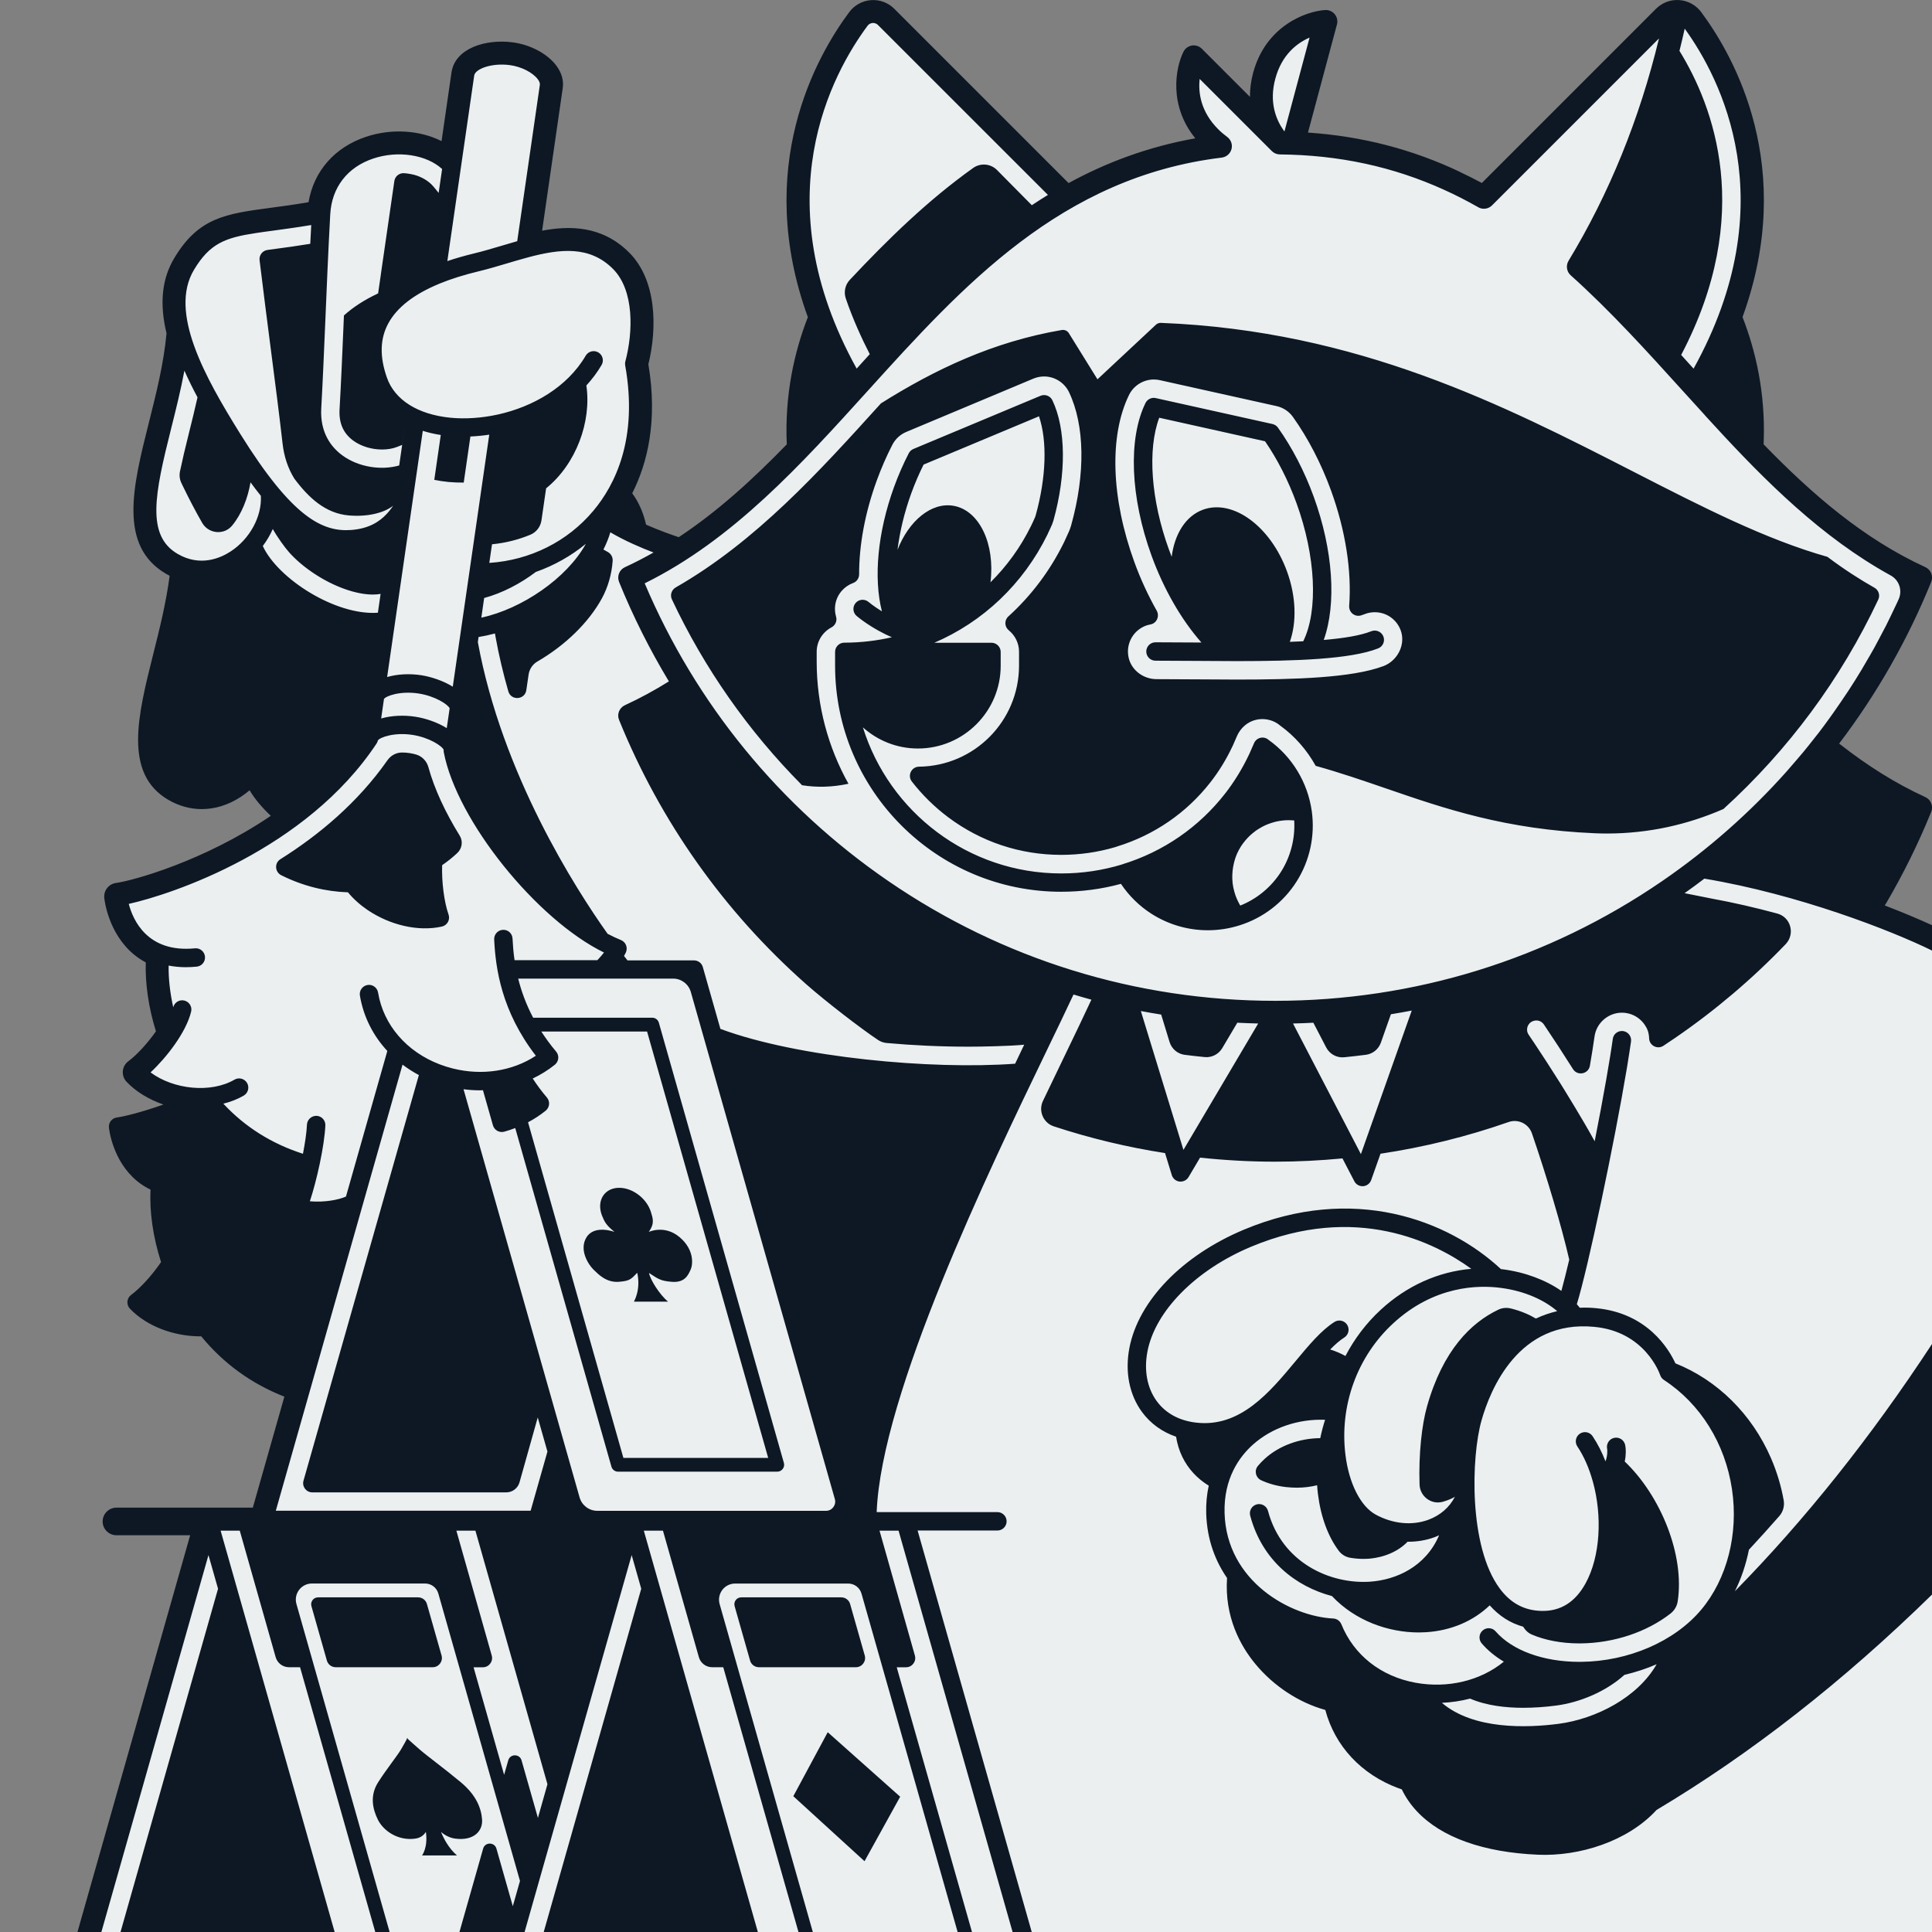 <?xml version="1.0" encoding="utf-8"?>
<!-- Generator: Adobe Illustrator 24.2.3, SVG Export Plug-In . SVG Version: 6.00 Build 0)  -->
<svg version="1.1" id="layer" xmlns="http://www.w3.org/2000/svg" xmlns:xlink="http://www.w3.org/1999/xlink" x="0px" y="0px"
	 viewBox="0 0 420 420" style="enable-background:new 0 0 420 420;" xml:space="preserve">
<rect x="0" y="0" width="420" height="420" fill="#808080" stroke="none"/>
<style type="text/css">
	.st0{fill:#EBEFF0;}
	.st1{fill:#0D1824;}
</style>
<g>
	<path class="st0" d="M373.44,187.46l1.61-1.34c19.28-16.06,34.43-36.8,43.83-59.98c0.3-0.75-0.03-1.59-0.77-1.93
		c-15.49-7.09-27.85-18.5-41.65-33.45l-0.9-0.98l0,0c-1.53-1.67-3.07-3.35-4.61-5.05l-0.49-0.54l0.36-0.63
		c22.81-39.63,6.31-69.39-1.85-80.34c-0.95-1.28-2.41-2.08-4-2.19c-1.61-0.12-3.16,0.46-4.3,1.6l-38.4,38.4l-0.66-0.36
		c-1.35-0.73-2.82-1.48-4.64-2.34l-0.77-0.36v-0.02c-10.09-4.69-20.57-7.35-31.99-8.13L283,29.74l6.61-24.67
		c0.12-0.47,0.02-0.97-0.29-1.34c-0.3-0.37-0.78-0.58-1.26-0.54c-3.97,0.26-12.16,3.29-14.74,12.91c-0.44,1.65-0.66,3.32-0.65,4.97
		l0.01,2.43l-12.13-12.2c-0.34-0.34-0.83-0.5-1.3-0.42c-0.48,0.08-0.89,0.38-1.1,0.82c-1.57,3.17-3.07,10.96,2.46,17.73l1.08,1.32
		l-1.67,0.3c-9.59,1.71-18.5,4.86-27.24,9.62l-0.66,0.36L193.7,2.62c-1.13-1.13-2.7-1.72-4.29-1.6s-3.05,0.92-4,2.19
		c-8.15,10.95-24.65,40.7-1.84,80.34l0.36,0.63l-0.49,0.54c-12.09,13.34-23.18,25.08-36.4,33.58l-0.41,0.26l-0.46-0.16
		c-5.45-1.88-9.73-3.83-13.09-5.96l-0.9-0.57l0.62-0.86c4.27-5.9,8.81-16.19,6.15-31.7l-0.04-0.21l0.05-0.21
		c1.85-7.34,1.87-17.12-3.6-22.59c-5.78-5.77-12.92-5.14-18.5-3.94l-1.41,0.3l4.89-33.75c0.19-1.14-0.16-2.33-0.99-3.45
		c-1.61-2.17-4.81-3.85-8.15-4.29c-4.86-0.64-10.47,1.01-11.07,4.79l-2.6,17.95l-1.3-0.81c-4.4-2.75-10.55-3.31-16.03-1.48
		c-6.4,2.14-10.4,6.87-11.26,13.32l-0.1,0.73l-0.72,0.13c-3.41,0.6-6.38,0.99-8.99,1.34c-9.81,1.31-14.74,1.97-19.53,9.97
		c-2.44,4.07-2.9,8.98-1.42,15.02l0.04,0.16l-0.01,0.17c-0.6,6.78-2.29,13.47-3.91,19.95c-3.27,12.99-6.35,25.26,2.82,30.61
		c2.13,1.24,4.4,1.87,6.74,1.87c2.68,0,5.4-0.85,7.88-2.46c0.64-0.42,1.27-0.89,1.87-1.4l0.91-0.77l0.61,1.03
		c4.18,7.08,15.87,14.96,25.96,14.96c0.08,0,0.15,0,0.23-0.01l1.43-0.04l-3.47,23.93l-0.13,0.19
		c-15.99,23.77-48.32,32.91-53.61,33.6c-0.54,0.07-0.92,0.55-0.86,1.09c0.03,0.28,0.7,6.82,5.77,10.99c0.8,0.66,1.72,1.24,2.72,1.73
		l0.6,0.29l-0.04,0.66c-0.25,4.67,0.54,10.13,2.23,15.38l0.15,0.46l-0.27,0.4c-1.98,2.92-4.63,5.82-6.74,7.39
		c-0.23,0.17-0.38,0.43-0.4,0.72s0.07,0.57,0.27,0.78c3.35,3.52,8.95,5.71,14.61,5.71l0.48-0.01l0.46,0.37
		c5.47,6.67,12.46,11.36,20.78,13.95l0.9,0.28l-0.22,0.91c-0.79,3.23-1.64,5.98-2.27,7.34c-0.13,0.28-0.12,0.6,0.01,0.87
		c0.14,0.27,0.39,0.47,0.69,0.53c2.96,0.62,6.34,0.61,9.3-0.04l1.63-0.36l-18.86,66.4H25.31c-0.55,0-1,0.45-1,1s0.45,1,1,1h18.68
		L18.92,420H420V202.22c-9.35-4.36-26.63-10.84-44.5-14.36L373.44,187.46z M102.29,150.55c5.11,18.82,13.99,35.29,20.75,46.06
		c-10.5-9.05-20.44-23.14-22.56-33.54L102.29,150.55z M121.09,380.55l-13.58-47.8h27.16L121.09,380.55z M185.75,326.25l-27.81-97.91
		c14.7,4.85,35.63,7.22,52.4,7.22c2.94,0,5.74-0.08,8.36-0.23C205.43,263.06,187.7,301.95,185.75,326.25z"/>
	<path class="st1" d="M94.06,362.44H72.98c-0.89,0-1.68-0.59-1.92-1.45l-3.36-11.83c-0.27-0.96,0.45-1.91,1.44-1.91h21.75
		c0.89,0,1.68,0.59,1.92,1.45l3.18,11.19C96.35,361.17,95.39,362.44,94.06,362.44z M172.46,390.48l15.48,14.13l7.75-14.02
		l-15.75-14.02L172.46,390.48z M187.99,359.89l-3.18-11.19c-0.24-0.86-1.03-1.45-1.92-1.45h-21.75c-1,0-1.71,0.95-1.44,1.91
		l3.36,11.83c0.24,0.86,1.03,1.45,1.92,1.45h21.08C187.39,362.44,188.35,361.17,187.99,359.89z M95.87,398.25
		c0.86,0.73,1.92,1.31,3.18,1.46c4.06,0.49,5.92-1.75,5.75-4.14c-0.17-2.38-1.19-5.26-4.63-8.13c-3.44-2.87-7.29-5.68-8.98-7.15
		c-1.27-1.1-2.19-1.94-2.57-2.29l-0.05-0.18c0,0-0.02,0.03-0.05,0.09c-0.06-0.06-0.1-0.09-0.1-0.09l0.05,0.18
		c-0.18,0.35-0.63,1.19-1.28,2.29c-0.87,1.47-3.15,4.28-4.98,7.15s-1.24,5.75-0.07,8.13s4.29,4.63,8.07,4.14
		c1.19-0.15,1.92-0.74,2.37-1.48c0.5,3.37-0.83,5.13-0.83,5.13h7.6C97.54,401.82,96.43,399.62,95.87,398.25z M285.17,176.35
		c0.74,5.34-0.44,10.78-3.32,15.31c-2.88,4.54-7.3,7.92-12.44,9.52c-2.24,0.7-4.55,1.05-6.84,1.05c-4.28,0-8.51-1.21-12.2-3.55
		c-2.65-1.68-4.94-3.93-6.69-6.54c-4.16,1.13-8.52,1.72-12.99,1.72c-27.1,0-49.15-22.05-49.15-49.15v-3c0-1.1,0.9-2,2-2h0.08
		c0.01,0,0.02,0,0.02,0c3.51-0.01,6.94-0.42,10.25-1.18c-4.46-1.9-7.49-4.48-7.67-4.63c-0.84-0.72-0.93-1.98-0.21-2.82
		c0.72-0.84,1.98-0.93,2.82-0.21c0.03,0.03,1.12,0.94,2.89,2.03c-1.84-7.22-0.95-17.17,2.64-27.04c0.92-2.53,2-5,3.2-7.33
		c0.22-0.42,0.57-0.75,1.01-0.93l27.63-11.56c0.99-0.41,2.12,0.02,2.58,0.98c2.96,6.21,3.05,15.98,0.23,26.13
		c-0.08,0.28-0.18,0.56-0.29,0.84c-0.28,0.65-0.58,1.28-0.88,1.91c-0.01,0.03-0.02,0.06-0.03,0.09c-0.03,0.07-0.07,0.13-0.1,0.2
		c0,0.01-0.01,0.02-0.01,0.03c-5.3,10.79-14.05,18.98-24.59,23.51h12.43c1.1,0,2,0.9,2,2v3c0,9.92-8.07,17.99-17.99,17.99
		c-4.59,0-8.77-1.74-11.96-4.59c5.72,18.37,22.89,31.75,43.12,31.75c4.55,0,8.97-0.67,13.16-1.94c0.04-0.02,0.08-0.04,0.12-0.05
		c8.96-2.75,16.67-8.12,22.29-15.32c0.03-0.03,0.05-0.07,0.08-0.1c0.97-1.24,1.87-2.55,2.7-3.9c0.07-0.11,0.14-0.22,0.21-0.34
		c0.79-1.3,1.51-2.64,2.17-4.02c0.08-0.17,0.17-0.35,0.25-0.53c0.3-0.65,0.59-1.32,0.87-1.99c0.01-0.03,0.03-0.07,0.04-0.1
		c0.41-1.02,1.58-1.52,2.6-1.11c0.23,0.09,0.43,0.23,0.61,0.39C280.89,164.49,284.3,170.11,285.17,176.35z M195.11,119.53
		c2.48-6.35,7.39-10.42,12.2-9.57c5.61,0.99,9.05,8.3,8.01,16.63c3.57-3.53,6.55-7.65,8.78-12.18c0,0,0-0.01,0.01-0.01
		c0.32-0.66,0.63-1.32,0.92-2c0.04-0.1,0.08-0.21,0.11-0.33c2.31-8.29,2.55-16.17,0.73-21.57L200.78,101
		c-0.99,1.99-1.89,4.08-2.67,6.22C196.6,111.38,195.6,115.58,195.11,119.53z M281.35,178.36c-0.07-0.01-0.14-0.01-0.21-0.02
		c-0.23-0.02-0.47-0.03-0.7-0.03c-0.12,0-0.24-0.01-0.36-0.01c-0.44,0-0.88,0.03-1.31,0.08c-0.1,0.01-0.21,0.03-0.31,0.04
		c-0.44,0.06-0.88,0.14-1.3,0.25c-0.05,0.01-0.09,0.03-0.14,0.04c-0.4,0.11-0.79,0.24-1.18,0.38c-0.09,0.03-0.18,0.07-0.27,0.1
		c-0.4,0.16-0.79,0.34-1.18,0.55c-0.09,0.05-0.17,0.1-0.26,0.15c-0.39,0.22-0.77,0.45-1.14,0.71c-0.02,0.02-0.04,0.03-0.06,0.05
		c-0.35,0.26-0.69,0.54-1.02,0.83c-0.07,0.06-0.14,0.12-0.2,0.18c-0.32,0.31-0.63,0.63-0.92,0.97c-0.06,0.07-0.11,0.14-0.17,0.21
		c-0.3,0.36-0.58,0.74-0.84,1.14c-0.16,0.26-0.32,0.52-0.46,0.79c-0.05,0.09-0.09,0.18-0.13,0.26c-0.09,0.18-0.18,0.37-0.27,0.55
		c-0.05,0.11-0.09,0.21-0.13,0.32c-0.07,0.17-0.14,0.34-0.2,0.52c-0.04,0.11-0.08,0.23-0.11,0.35c-0.05,0.17-0.11,0.34-0.15,0.51
		c-0.03,0.12-0.06,0.24-0.09,0.36c-0.04,0.17-0.08,0.34-0.11,0.51c-0.02,0.12-0.05,0.25-0.07,0.37c-0.03,0.17-0.05,0.34-0.07,0.51
		c-0.02,0.12-0.03,0.25-0.04,0.37c-0.02,0.18-0.03,0.35-0.04,0.53c-0.01,0.12-0.01,0.24-0.02,0.36c0,0.18,0,0.37,0,0.55
		c0,0.11,0,0.22,0.01,0.34c0.01,0.21,0.03,0.42,0.05,0.62c0.01,0.09,0.01,0.17,0.02,0.26c0.04,0.29,0.08,0.58,0.14,0.87
		c0.01,0.07,0.03,0.13,0.05,0.2c0.05,0.22,0.1,0.44,0.16,0.66c0.03,0.11,0.07,0.22,0.1,0.33c0.05,0.17,0.1,0.35,0.16,0.52
		c0.04,0.12,0.09,0.24,0.14,0.36c0.06,0.16,0.12,0.32,0.19,0.47c0.05,0.12,0.11,0.24,0.17,0.36c0.07,0.15,0.14,0.3,0.22,0.45
		c0.06,0.12,0.13,0.24,0.2,0.36c0.04,0.07,0.09,0.15,0.13,0.22c3.64-1.46,6.75-4.03,8.86-7.36
		C280.58,186.19,281.58,182.28,281.35,178.36z M79.96,197.86c4.73,3.18,10.84,4.73,16.09,3.57c0.56-0.12,1.04-0.48,1.32-0.98
		s0.33-1.1,0.14-1.64c-0.94-2.67-1.52-7.03-1.39-10.73c1.19-0.82,2.29-1.7,3.28-2.63c1.05-0.98,1.3-2.56,0.54-3.78
		c-3.13-5.07-5.52-10.18-6.8-14.87c-0.36-1.32-1.35-2.38-2.67-2.77c-0.43-0.13-0.9-0.23-1.39-0.31c-0.56-0.09-1.12-0.13-1.66-0.13
		h-0.03c-1.26,0-2.43,0.64-3.15,1.67c-6.49,9.26-14.94,16.28-23.28,21.52c-1.33,0.83-1.22,2.79,0.19,3.49
		c4.84,2.42,9.76,3.55,14.49,3.71C76.84,195.44,78.32,196.75,79.96,197.86z M300.73,138.35c0.41,1.03-0.09,2.19-1.12,2.6
		c-5.97,2.38-18.24,2.77-30.75,2.77c-3.16,0-6.33-0.03-9.42-0.05c-2.87-0.02-5.65-0.04-8.25-0.04c-1.1,0-2-0.9-2-2s0.9-2,2-2
		c2.61,0,5.4,0.02,8.28,0.04c0.57,0,1.14,0.01,1.71,0.01c-4.34-4.92-8.17-11.54-10.84-18.87c-4.62-12.71-5.13-25.43-1.32-33.2
		c0.41-0.83,1.33-1.27,2.23-1.07l25.38,5.64c0.48,0.11,0.91,0.39,1.19,0.79c3.08,4.32,5.77,9.51,7.77,15.01
		c4.23,11.62,4.98,23.33,2.18,31.14c4.36-0.37,8.01-0.96,10.34-1.9C299.15,136.82,300.32,137.32,300.73,138.35z M281.84,109.36
		c-1.78-4.9-4.14-9.53-6.83-13.43l-23-5.12c-2.59,6.89-1.81,17.88,2.1,28.64c0.19,0.53,0.39,1.06,0.6,1.58
		c0.65-4.94,3.03-8.85,6.82-10.23c6.52-2.37,14.69,3.63,18.25,13.41c2.02,5.55,2.11,11.11,0.62,15.32c0.99-0.03,1.96-0.08,2.91-0.12
		C286.59,132.77,286.05,120.91,281.84,109.36z M408.32,130.34c-8.13,17.29-19.57,32.72-33.66,45.53
		c-7.72,3.37-16.17,5.32-25.27,5.33c-0.9,0-1.8-0.02-2.71-0.06c-19.43-0.82-32.59-5.34-45.31-9.72c-5.12-1.76-10.07-3.46-15.35-4.93
		c-1.9-3.43-4.53-6.45-7.74-8.77c-0.48-0.41-1.02-0.73-1.59-0.96c-1.13-0.45-2.34-0.56-3.56-0.3c-1.92,0.41-3.48,1.81-4.25,3.61
		l-0.04,0.1c-0.23,0.56-0.49,1.15-0.79,1.81c-0.07,0.16-0.15,0.32-0.23,0.48c-0.6,1.27-1.27,2.5-1.98,3.67l-0.18,0.3
		c-0.77,1.25-1.6,2.44-2.47,3.56l-0.03,0.04l-0.04,0.05c-5.18,6.63-12.2,11.46-20.31,13.95c-0.12,0.04-0.22,0.07-0.31,0.11
		c-3.82,1.13-7.78,1.7-11.79,1.7c-8.94,0-17.45-2.83-24.6-8.19c-2.96-2.22-5.62-4.84-7.88-7.75c-1.02-1.31-0.09-3.22,1.57-3.23l0,0
		c12.02-0.14,21.73-9.93,21.73-21.98v-3c0-1.88-0.87-3.56-2.22-4.66c-0.96-0.78-1.01-2.2-0.09-3.03c4.94-4.48,9.04-9.91,12.05-16.03
		l0,0l0.02-0.04c0.05-0.1,0.08-0.16,0.11-0.23c0.05-0.1,0.09-0.19,0.12-0.27c0.35-0.73,0.62-1.32,0.87-1.9
		c0.19-0.44,0.35-0.9,0.48-1.36c3.12-11.2,2.95-21.75-0.47-28.91c-0.99-2.07-3.11-3.42-5.42-3.42c-0.8,0-1.57,0.16-2.31,0.46
		l-27.66,11.6c-1.31,0.55-2.38,1.54-3.03,2.81c-1.27,2.47-2.41,5.09-3.39,7.78c-2.54,6.97-3.84,14.02-3.82,20.35
		c0,0.85-0.51,1.61-1.31,1.9c-0.95,0.35-1.81,0.94-2.49,1.72c-1.05,1.21-1.56,2.76-1.44,4.36c0.03,0.43,0.11,0.85,0.23,1.26
		c0.27,0.9-0.18,1.88-1.01,2.31c-1.91,1.01-3.21,3.01-3.21,5.31v2.14c0,9.59,2.51,18.66,6.91,26.54c-3.41,0.74-6.78,0.85-10.09,0.32
		c-11.65-11.73-21.23-25.37-28.3-40.41c-0.44-0.95-0.07-2.07,0.84-2.59c17.46-10,31.24-25.23,44.61-40.01
		c11.64-7.32,24.31-13.39,39.32-15.95c0.61-0.1,1.21,0.17,1.53,0.69l6.22,10.03l12.71-11.87c0.29-0.27,0.67-0.41,1.08-0.4
		c42.9,1.69,74.71,18,102.78,32.38c15,7.69,28.64,14.67,42.11,18.48c3.87,2.9,7.21,5.01,10.22,6.71
		C408.4,128.27,408.76,129.4,408.32,130.34z M304.5,137.03c-0.88-2.39-3.11-3.94-5.64-3.94c-0.76,0-1.51,0.14-2.23,0.43
		c-0.21,0.08-0.45,0.17-0.74,0.26c-1.35,0.42-2.69-0.66-2.59-2.08c0.57-7.53-0.78-16.37-3.95-25.08
		c-2.12-5.83-4.98-11.35-8.27-15.97c-0.86-1.21-2.13-2.05-3.58-2.37l-25.37-5.64c-0.43-0.1-0.87-0.14-1.3-0.14l0,0
		c-2.28,0-4.39,1.32-5.39,3.36c-4.33,8.85-3.9,22.43,1.16,36.33c1.34,3.69,2.99,7.25,4.85,10.55c0.69,1.21,0.01,2.77-1.36,3.01
		c-0.45,0.08-0.76,0.18-1.03,0.28c-2.49,0.95-4.18,3.52-3.8,6.41c0.39,3.02,3.11,5.19,6.15,5.2c2.5,0,5.17,0.02,7.92,0.04h0.09h0.12
		c3.05,0.02,6.2,0.05,9.33,0.05c12.55,0,25.07-0.36,31.89-2.93C303.82,143.64,305.63,140.11,304.5,137.03z M410.13,196.19
		c-0.07,0.11-0.23,0.38-0.4,0.65c3.98,1.53,7.46,3,10.27,4.29v5.51c-8.92-4.38-29.02-12.21-49.49-15.63
		c-1.41,1.08-2.84,2.13-4.3,3.16c2.54,0.51,5.73,1.15,5.82,1.16c4.94,0.9,9.76,2.03,14.34,3.27c2.95,0.8,3.92,4.46,1.81,6.66
		c-7.24,7.54-15.28,14.38-24.03,20.38c-0.84,0.58-1.7,1.15-2.55,1.71c-1.29,0.84-3.03-0.05-3.09-1.59c-0.06-1.42-0.44-2.18-0.91-2.9
		c-0.91-1.39-2.39-2.4-4.17-2.65c-0.28-0.04-0.57-0.06-0.85-0.06c-2.96,0-5.52,2.21-5.94,5.15c-0.26,1.84-0.6,3.98-1.01,6.38
		c-0.31,1.81-2.69,2.29-3.67,0.74c-2.09-3.31-4.25-6.62-6.34-9.72c-0.52-0.77-1.5-1.06-2.36-0.72c-0.01,0-0.03,0.01-0.04,0.01
		c-1.18,0.46-1.62,1.89-0.91,2.94c0.37,0.55,0.75,1.11,1.12,1.67c0.01,0.01,0.01,0.02,0.02,0.02c1.89,2.83,3.8,5.79,5.65,8.73
		c0.01,0.02,0.02,0.04,0.04,0.06c0.36,0.57,0.71,1.14,1.06,1.71c0.01,0.02,0.02,0.03,0.03,0.05c1.44,2.34,2.82,4.63,4.09,6.8
		c0.01,0.02,0.02,0.03,0.03,0.05c0.3,0.52,0.59,1.02,0.88,1.52c0.02,0.03,0.04,0.07,0.06,0.1c0.48,0.85,0.95,1.67,1.38,2.46
		c0.92-4.66,1.78-9.25,2.51-13.41l0,0c0.29-1.63,0.55-3.2,0.79-4.68c0-0.01,0-0.03,0.01-0.04c0.11-0.65,0.21-1.29,0.3-1.9
		c0.02-0.11,0.04-0.23,0.05-0.34c0.1-0.66,0.2-1.29,0.28-1.9c0.02-0.13,0.05-0.26,0.09-0.38c0.01-0.04,0.03-0.08,0.05-0.11
		c0.03-0.08,0.07-0.16,0.11-0.23c0.02-0.04,0.05-0.08,0.08-0.12c0.04-0.06,0.09-0.12,0.13-0.18c0.03-0.04,0.07-0.07,0.11-0.11
		c0.05-0.05,0.1-0.1,0.16-0.14c0.04-0.03,0.08-0.06,0.13-0.09c0.06-0.04,0.12-0.08,0.18-0.11c0.05-0.02,0.09-0.05,0.14-0.07
		c0.07-0.03,0.13-0.05,0.2-0.07c0.05-0.02,0.1-0.03,0.15-0.04c0.07-0.02,0.14-0.03,0.22-0.03c0.05-0.01,0.11-0.01,0.16-0.01
		c0.02,0,0.04-0.01,0.06-0.01c0.09,0,0.19,0.01,0.29,0.02c1.09,0.16,1.85,1.17,1.7,2.26c-0.06,0.45-0.13,0.92-0.21,1.41
		c-0.05,0.3-0.09,0.61-0.14,0.92c-0.03,0.17-0.05,0.34-0.08,0.51c-0.06,0.41-0.13,0.83-0.2,1.26c-0.01,0.07-0.02,0.14-0.03,0.21
		c-0.08,0.48-0.16,0.98-0.24,1.48l0,0c-2.76,16.51-8.45,43.46-10.88,51.32c0.22,0.25,0.44,0.51,0.64,0.77c1.37-0.06,2.58,0,3.58,0.1
		c11.15,1.07,15.79,8.9,17.21,11.99c9.12,3.64,16.61,11.02,20.76,20.57c1.31,3.02,2.23,6.11,2.78,9.21
		c0.21,1.21-0.12,2.45-0.92,3.38c-2.19,2.51-4.41,4.95-6.64,7.36c-0.63,3.17-1.65,6.21-3.05,9.02
		c15.23-15.5,29.59-33.51,42.88-53.79v54.49c-19.29,18.88-39.36,34.59-59.91,46.85c-6.3,6.87-16.84,10.12-25.78,9.73
		c-2.93-0.13-5.68-0.42-8.25-0.87c-10.63-1.87-18.05-6.48-21.35-13.33c-0.25-0.08-0.49-0.16-0.74-0.26
		c-8.07-3-13.8-9.16-15.89-17.01c-5.77-1.6-11.26-5.21-15.23-10.03c-3.21-3.89-6.71-10.2-6.13-18.66
		c-2.43-3.52-4.36-8.15-4.53-14.06c-0.06-2.08,0.13-4.09,0.55-6.01c-2.5-1.53-4.45-3.63-5.73-6.23c-0.68-1.39-1.13-2.87-1.37-4.41
		c-3.03-1.04-5.56-2.86-7.42-5.39c-2.75-3.76-3.72-8.69-2.73-13.9c1.96-10.25,11.5-20.11,24.89-25.72
		c23.75-9.95,44.33-2.17,55.89,8.58c0.14,0.02,0.28,0.02,0.41,0.04c4.8,0.61,9.31,2.32,12.72,4.69c0.48-1.75,1.06-4.06,1.71-6.79
		c-1.66-7.28-4.92-18.15-8.11-27.45c-0.71-2.08-2.99-3.2-5.07-2.47c-9.03,3.16-18.34,5.46-27.85,6.89l-2.03,5.73
		c-0.27,0.75-0.95,1.27-1.75,1.33c-0.05,0-0.09,0-0.14,0c-0.74,0-1.43-0.41-1.77-1.08l-2.58-4.96c-4.85,0.46-9.73,0.71-14.65,0.71
		c-5.48,0-10.92-0.31-16.31-0.88l-2.5,4.23c-0.4,0.68-1.18,1.05-1.96,0.97c-0.79-0.09-1.44-0.64-1.68-1.4l-1.47-4.79
		c-8.23-1.28-16.31-3.22-24.18-5.81c-2.29-0.75-3.4-3.35-2.36-5.53c1.6-3.34,3.11-6.48,4.49-9.34c2.36-4.89,4.43-9.19,6.04-12.67
		c-1.3-0.35-2.6-0.74-3.89-1.12c-1.56,3.35-3.53,7.43-5.76,12.05c-12.68,26.29-36.03,74.71-37.03,100.47h6.25h20c1.1,0,2,0.9,2,2
		s-0.9,2-2,2h-17.35L224.29,420h-4.16l-24.79-87.25h-4.14l7.69,27.15c0.36,1.28-0.6,2.55-1.92,2.55h-2.03L211.3,420h-3.12
		l-16.35-57.56l-4.55-16.01c-0.37-1.29-1.54-2.18-2.89-2.18h-24.58c-2.32,0-4,2.22-3.37,4.46L176.7,420h-3.12l-16.35-57.56h-2.41
		c-1.34,0-2.52-0.89-2.89-2.18l-7.81-27.51h-4.16L164.75,420H118.2l21.2-74.62l-2.08-7.32L114.04,420H99.88l5.15-18.13
		c0.41-1.45,2.47-1.45,2.89,0l2.94,10.34l0.62,2.18l1.56-5.49l-5-17.6l0,0l-8.2-28.87l0,0l-4.55-16.01
		c-0.37-1.29-1.54-2.18-2.89-2.18H67.81c-2.32,0-4,2.22-3.37,4.45L84.7,420h-3.12l-16.35-57.56h-2.41c-1.34,0-2.52-0.89-2.89-2.18
		l-7.81-27.51h-4.16L72.75,420H26.2l21.2-74.62l-2.08-7.32L22.04,420h-5.2l24.5-86.25H25.31c-1.65,0-3-1.35-3-3s1.35-3,3-3h29.65
		l6.86-24.13c-7.12-2.79-13.19-7.16-18.07-13.11c-0.06,0-0.11,0-0.17,0c-5.7,0-11.63-2.13-15.34-6.02c-0.4-0.42-0.59-0.98-0.54-1.55
		s0.34-1.09,0.8-1.43c2.04-1.51,4.59-4.32,6.51-7.15c-1.73-5.36-2.54-10.95-2.28-15.74c-1.04-0.51-2.02-1.12-2.92-1.86
		c-5.38-4.42-6.1-11.37-6.13-11.66c-0.1-1.07,0.66-2.03,1.73-2.17c1.51-0.2,5.22-1.09,10.11-2.81c-3.14-1.1-5.95-2.78-8-4.94
		c-0.59-0.62-0.89-1.47-0.82-2.32c0.07-0.86,0.51-1.64,1.2-2.15c1.85-1.38,4.17-3.9,6-6.51c-1.59-5.09-2.36-10.36-2.21-14.98
		c-0.92-0.49-1.77-1.06-2.53-1.68c-5.7-4.69-6.46-12.03-6.49-12.34c-0.16-1.62,0.98-3.05,2.6-3.26c3.49-0.46,19.07-4.7,33.6-14.59
		c-1.89-1.78-3.49-3.66-4.61-5.55c-0.62,0.53-1.28,1.02-1.97,1.47c-2.69,1.75-5.57,2.62-8.43,2.62c-2.49,0-4.95-0.67-7.25-2
		c-9.82-5.72-6.65-18.35-3.29-31.72c1.4-5.55,2.81-11.27,3.56-17c-0.26-0.13-0.52-0.27-0.77-0.42c-10.47-6.1-7.21-19.08-3.76-32.82
		c1.6-6.35,3.25-12.91,3.85-19.47c-1.56-6.5-1.01-11.86,1.69-16.36c5.29-8.83,11.19-9.62,20.98-10.93c2.41-0.32,5.12-0.68,8.2-1.21
		c1.16-6.78,5.68-11.94,12.5-14.22c5.52-1.84,11.66-1.46,16.42,0.94l2.17-15c0.83-5.23,7.47-7.24,13.31-6.47
		c3.85,0.5,7.57,2.5,9.49,5.08c1.16,1.57,1.63,3.28,1.36,4.95l-4.47,30.91c5.84-1.08,12.96-1.21,18.93,4.76
		c6.01,6.01,6.1,16.44,4.17,24.29c2.09,12.41-0.27,21.63-3.51,28.04c1.47,1.99,2.44,4.32,3.01,6.82c2.96,1.3,5.65,2.23,7.1,2.72
		c8.48-5.61,16.09-12.56,23.49-20.18c-0.48-10.8,1.65-20.13,4.58-27.65l0,0c-11.79-32.5,1.75-56.58,9-66.32
		c1.13-1.51,2.85-2.46,4.73-2.6c1.89-0.14,3.74,0.55,5.07,1.89L232.3,39.8c8.23-4.49,17.29-7.9,27.55-9.73
		c-5.81-7.12-4.33-15.28-2.58-18.81c0.36-0.72,1.04-1.23,1.83-1.36c0.8-0.13,1.6,0.13,2.17,0.7l10.46,10.46
		c-0.01-1.64,0.19-3.38,0.69-5.23c2.73-10.17,11.43-13.38,15.65-13.65c0.8-0.05,1.58,0.29,2.09,0.91s0.69,1.45,0.48,2.23
		l-3.85,14.36l-2.45,9.14c11.79,0.8,22.72,3.64,33.11,8.58c0,0.01,0,0.01,0,0.02c1.57,0.74,3.14,1.52,4.69,2.36L360,1.91
		c1.34-1.34,3.19-2.03,5.08-1.89c1.88,0.14,3.6,1.08,4.73,2.59c7.25,9.74,20.8,33.81,9,66.32c2.86,7.35,4.97,16.43,4.61,26.92
		c-0.01,0.18-0.02,0.49-0.03,0.74c10.38,10.69,21.61,20.49,35.16,26.7c1.22,0.56,1.78,1.97,1.28,3.21
		c-5.13,12.64-11.87,24.43-20.02,35.15c0.12,0.09,0.23,0.17,0.27,0.2c5.73,4.48,11.81,8.38,18.47,11.43
		c1.22,0.56,1.78,1.97,1.28,3.21C417.05,183.33,413.81,189.9,410.13,196.19z M302.85,287.7c-7.82,7.21-11.69,17.89-10.36,28.59
		c0.77,6.22,3.3,11.19,6.59,12.98c3.7,2.01,7.85,2.42,11.4,1.13c2.6-0.95,4.63-2.71,5.8-5.01c-0.59,0.36-1.54,0.78-2.66,1.09
		c-2.49,0.68-4.94-1.19-5.02-3.76c-0.22-6.73,0.51-13.05,1.62-16.97c3.45-12.22,9.56-18.2,15.49-21.03c0.85-0.41,1.82-0.5,2.74-0.27
		c2.19,0.54,4,1.34,5.44,2.19c1.58-0.74,3.14-1.25,4.63-1.61c-2.64-2.28-6.91-4.38-12.3-5.06
		C321.3,279.32,311.74,279.5,302.85,287.7z M281.68,295.86c2.85-3.42,5.54-6.66,8.42-8.48c0.93-0.59,2.17-0.31,2.76,0.62
		s0.31,2.17-0.62,2.76c-1,0.63-2.02,1.54-3.07,2.61c1.31,0.4,2.4,0.9,3.32,1.41c1.94-3.72,4.51-7.13,7.65-10.03
		c5.69-5.25,12.52-8.3,19.71-8.92c-7.87-5.71-24.98-14.39-47.9-4.79c-11.99,5.02-20.83,13.96-22.51,22.78
		c-0.78,4.1-0.06,7.93,2.03,10.78c1.92,2.62,4.86,4.23,8.51,4.66C269.6,310.41,276.01,302.68,281.68,295.86z M360.14,361.79
		c-2.22,0.97-4.57,1.73-7,2.31c-4.02,3.63-9.7,6-14.82,6.67c-2.5,0.33-4.93,0.49-7.23,0.49c-3.61,0-7.91-0.44-11.51-2
		c-1.98,0.52-4.04,0.83-6.13,0.92c6.88,5.87,18.5,5.46,25.4,4.56C346.99,373.66,356.02,369,360.14,361.79z M322.06,308.82
		c-2.23,7.87-2.83,27.35,3.97,36.51c2.38,3.21,5.37,4.8,9.14,4.87c4.11,0.09,7.32-1.95,9.54-6.03c3.2-5.85,3.63-14.61,1.57-22.06
		c-0.01-0.02-0.01-0.04-0.02-0.06c-0.78-2.8-1.89-5.42-3.36-7.61c-0.61-0.92-0.37-2.16,0.55-2.77c0.92-0.61,2.16-0.37,2.77,0.55
		c1.11,1.66,2.04,3.5,2.8,5.47c0.47-1.22,0.41-2.46,0.36-2.72c-0.24-1.08,0.44-2.15,1.52-2.39c1.08-0.24,2.15,0.44,2.39,1.52
		c0.19,0.84,0.22,2.18-0.09,3.62c7.8,7.43,13.08,20.33,11.51,30.44c-0.16,1.03-0.72,1.95-1.54,2.6c-5.14,4.01-12.24,6.43-19.57,6.5
		h-0.3c-3.86,0-7.46-0.7-10.34-1.94c-0.6-0.26-1.11-0.68-1.5-1.2c-0.12-0.16-0.23-0.33-0.34-0.49c-2.78-0.77-5.21-2.32-7.27-4.64
		c-3.54,3.38-8.31,5.49-13.85,5.84c-0.52,0.03-1.06,0.05-1.59,0.05c-6.51,0-13.74-2.48-18.86-7.91c-7.73-2.04-15.13-7.6-17.77-17.48
		c-0.28-1.07,0.35-2.16,1.42-2.45c1.07-0.28,2.16,0.35,2.45,1.42c3.03,11.34,13.59,15.93,22.1,15.39c5.77-0.37,12.2-3.28,15.1-10.1
		c-0.33,0.15-0.66,0.3-1.01,0.43c-1.8,0.66-3.72,0.98-5.66,0.98c-0.06,0-0.11-0.01-0.17-0.01c-2.94,3.03-6.97,3.6-8.57,3.71
		c-0.34,0.02-0.69,0.03-1.04,0.03c-0.91,0-1.87-0.08-2.85-0.24c-0.99-0.16-1.88-0.69-2.49-1.49c-2.31-3.05-3.93-7.36-4.55-12.36
		c-0.08-0.64-0.14-1.28-0.18-1.92c-1.4,0.34-2.86,0.53-4.41,0.53c-0.78,0-1.59-0.05-2.41-0.14c-1.94-0.23-3.73-0.73-5.35-1.48
		c-1.19-0.55-1.55-2.08-0.72-3.09c0.48-0.58,1.01-1.14,1.6-1.66c3.1-2.77,7.45-4.36,11.97-4.4c0.28-1.35,0.63-2.68,1.05-3.99
		c-5.84-0.22-11.57,1.72-15.69,5.4c-2.93,2.62-6.37,7.33-6.16,14.87c0.42,14.87,14.35,22.48,23.63,22.93
		c0.78,0.04,1.46,0.53,1.76,1.25c2.71,6.7,8.59,11.33,16.11,12.71c7.05,1.29,14.17-0.45,19.21-4.58c-1.86-1.11-3.48-2.43-4.8-3.96
		c-0.72-0.83-0.64-2.1,0.2-2.82c0.83-0.73,2.1-0.64,2.82,0.2c3.61,4.15,10.39,6.62,18.18,6.62c0.11,0,0.22,0,0.34,0
		c10.36-0.09,20.39-4.44,26.18-11.35c5.62-6.71,8.12-16.49,6.68-26.16c-1.48-9.95-6.88-18.61-14.8-23.77
		c-0.38-0.25-0.67-0.62-0.81-1.05c-0.13-0.38-3.31-9.44-14.29-10.49C330.09,286.82,323.94,302.16,322.06,308.82z M365.1,11.06
		c7.38,11.95,16.4,35.59,0.37,66.1c0.91,0.99,1.81,1.99,2.7,2.98c20.01-36.11,5.84-63.19-1.93-73.91
		C365.89,7.85,365.5,9.46,365.1,11.06z M279.12,28.45l0.11,0.11l5.46-20.39c-2.67,1.17-6.03,3.65-7.45,8.95
		C275.84,22.3,277.43,26.09,279.12,28.45z M186.23,80.13c0.95-1.05,1.9-2.1,2.85-3.14c-1.69-3.27-3.71-7.67-5.21-12.1
		c-0.48-1.4-0.15-2.96,0.86-4.04c8.28-8.83,16.97-17.31,26.82-24.33c1.6-1.14,3.78-0.96,5.17,0.42l7.59,7.67
		c1.15-0.77,2.32-1.51,3.5-2.24L190.87,5.44c-0.43-0.43-0.92-0.46-1.18-0.44c-0.25,0.02-0.73,0.12-1.08,0.59
		C180.97,15.86,165.83,43.3,186.23,80.13z M114.93,55.91c-0.1,0.04-0.21,0.07-0.32,0.09c-1.48,0.4-2.98,0.84-4.49,1.29
		c-2,0.6-4.07,1.21-6.06,1.69c-3.2,0.77-6.04,1.66-8.52,2.68c-0.02,0.01-0.04,0.02-0.06,0.03c-5.47,2.26-9.17,5.13-11.05,8.58
		c-1.83,3.35-1.93,7.22-0.32,11.82c1.7,4.86,6.74,8.03,13.82,8.72c3.21,0.31,6.74,0.08,10.27-0.69c0.03-0.01,0.06-0.02,0.09-0.02
		c7.53-1.68,14.99-5.88,19.04-12.78c0.56-0.95,1.78-1.27,2.74-0.71c0.95,0.56,1.27,1.78,0.71,2.74c-0.95,1.62-2.07,3.09-3.31,4.45
		c1.15,7.84-2.21,17.07-8.75,22.36l-1.01,6.96c-0.2,1.38-1.1,2.57-2.38,3.11c-2.63,1.1-5.45,1.81-8.37,2.09l-0.59,4.05
		c8.85-0.58,17-4.63,22.61-11.32c4.74-5.64,9.78-15.71,6.93-31.63c-0.05-0.29-0.04-0.58,0.04-0.86c1.68-6.35,1.98-15.44-2.71-20.12
		C128.2,53.4,121.82,54.08,114.93,55.91z M98.43,149.28l4.45-30.72l3.48-24.07c-1.38,0.21-2.75,0.34-4.1,0.4l-1.45,10.02
		c-1.11,0-2.21-0.03-3.27-0.13c-1.08-0.1-2.13-0.26-3.13-0.47l1.41-9.75c-1.38-0.21-2.68-0.51-3.91-0.9l-7.75,53.52
		c2.22-0.65,4.93-0.78,7.45-0.39C93.78,147.14,96.39,148.01,98.43,149.28z M91,150.76c-4.06-0.62-7.15,0.57-7.53,1.2l-0.61,4.23
		c2.22-0.64,4.92-0.77,7.43-0.38c2.17,0.33,4.8,1.2,6.83,2.48l0.63-4.32C97.36,153.13,94.58,151.31,91,150.76z M104.64,134.27
		c8.78-1.88,18.61-8.57,22.72-16.05c-3.24,2.66-6.92,4.72-10.88,6.12c-3.36,2.54-7.3,4.6-11.23,5.66L104.64,134.27z M97.25,56.76
		c1.82-0.62,3.78-1.17,5.86-1.68c1.88-0.45,3.81-1.03,5.85-1.63c1.14-0.34,2.31-0.69,3.48-1.02l4.92-33.99
		c0.05-0.33-0.1-0.75-0.43-1.19c-1.11-1.5-3.63-2.78-6.13-3.1c-3.88-0.51-7.48,0.81-7.71,2.26L97.25,56.76z M74.5,99.05
		c3.42,2.47,8.3,3.27,12.28,2.14l1.31-9.08l-0.67,4.61l-1.05,0.42c-0.96,0.38-2.1,0.58-3.3,0.58c-2.28,0-4.55-0.69-6.23-1.9
		c-2.21-1.6-3.2-3.84-3.02-6.88c0.33-5.71,0.6-12.14,0.89-18.95v-0.06c0.02-0.44,0.04-0.9,0.06-1.35c1.98-1.8,4.45-3.4,7.43-4.8
		l0.61-4.22c0-0.01,0-0.02,0-0.04l2.92-20.17c0.15-1.06,1.12-1.8,2.19-1.7c0.97,0.09,1.87,0.26,2.55,0.48
		c1.34,0.44,2.47,1.12,3.35,1.98c0.43,0.42,1.54,1.83,1.54,1.83l-2.39,16.48l3.14-21.68c-3.36-3.09-9.55-4.09-14.96-2.28
		c-5.64,1.88-9.05,6.31-9.36,12.15c-0.45,8.26-0.78,16.2-1.07,23.2c-0.29,6.8-0.56,13.22-0.88,18.89
		C69.51,94.23,72.19,97.38,74.5,99.05z M52.31,94.45c11.18,17.93,17.73,21.26,24.1,20.76c3.74-0.3,6.04-1.75,7.66-3.49
		c0.33-0.35,0.62-0.71,0.9-1.08c0.01-0.01,0.01-0.02,0.02-0.02c0.17-0.22,0.32-0.45,0.47-0.67c-1.98,1.56-5.57,2.45-9.64,2.1
		c-5.03-0.44-8.67-3.77-11.84-8.01c-1.36-2.2-2.23-4.76-2.55-7.61c-0.7-6.16-1.6-13.15-2.56-20.55c-0.76-5.92-1.61-12.46-2.44-19.31
		c-0.13-1.09,0.63-2.08,1.71-2.23c0.6-0.08,1.23-0.17,1.91-0.26c2.21-0.29,4.65-0.63,7.4-1.08c0.07-1.35,0.13-2.71,0.21-4.08
		c-3.05,0.51-5.73,0.87-8.14,1.2c-1.38,0.18-2.64,0.35-3.8,0.53c-6.74,1.02-10.1,2.24-13.55,8.01
		C36.66,67.86,44.52,81.96,52.31,94.45z M56.71,107.79c-0.75-0.93-1.5-1.92-2.25-2.94c-0.58,3.45-1.93,6.91-4,9.41
		c-1.76,2.13-5.13,1.8-6.51-0.6c-1.39-2.42-2.77-5.05-4.14-7.87c-0.06-0.11-0.21-0.42-0.37-0.77c-0.39-0.8-0.49-1.7-0.31-2.57
		c0.5-2.39,1.15-5.15,1.95-8.33c0.64-2.54,1.27-5.13,1.86-7.74c-1.04-1.94-2-3.88-2.85-5.81c-0.8,4.27-1.85,8.46-2.88,12.57
		c-3.6,14.31-5.45,23.28,1.42,27.28c4.9,2.85,9.3,0.9,11.48-0.52C54.31,117.18,56.96,112.26,56.71,107.79z M82.15,133.2l0.59-4.09
		c-0.52,0.09-1.09,0.14-1.69,0.14c-3.62,0-8.34-1.67-12.62-4.47c-2.23-1.46-4.19-3.13-5.63-4.77c-0.9-1.02-2.48-3.19-3.5-5.01
		c-0.57,1.3-1.3,2.54-2.17,3.7C60.41,125.82,72.99,133.87,82.15,133.2z M65.86,250.82c0.45-2.33,0.79-4.59,0.87-6.34
		c0.05-1.1,1.01-1.94,2.09-1.91c1.1,0.05,1.96,0.98,1.91,2.09c-0.2,4.44-1.87,11.98-3.37,16.49c3.31,0.27,6.27-0.33,7.85-1.03
		l8.99-31.65c-3.11-3.35-5.2-7.48-5.96-12.04c-0.18-1.09,0.56-2.12,1.65-2.3c1.09-0.19,2.12,0.56,2.3,1.65
		c1.16,7.03,6.19,12.87,13.44,15.62c0.9,0.34,1.82,0.63,2.73,0.86c0.04,0.01,0.08,0.02,0.12,0.03c6.33,1.58,12.9,0.58,18.01-2.78
		c-7.47-9.67-8.76-18.99-9.06-25.28c-0.05-1.1,0.8-2.04,1.9-2.09c1.13-0.06,2.04,0.8,2.09,1.9c0.07,1.41,0.19,2.99,0.44,4.7h18
		c0.6-0.63,1.07-1.2,1.44-1.67c-14.59-7.13-31.97-28.59-34.83-43.55c-0.03-0.17-0.04-0.34-0.02-0.51c-0.31-0.82-3.13-2.69-6.77-3.25
		c-4.05-0.62-7.14,0.57-7.53,1.2c-0.05,0.23-0.14,0.45-0.27,0.65c-15.3,23.12-44.52,32.81-53.89,34.89
		c0.91,3.48,4.04,10.68,14.38,9.66c1.1-0.11,2.08,0.69,2.19,1.79c0.11,1.1-0.69,2.08-1.79,2.19c-0.82,0.08-1.63,0.12-2.41,0.12
		c-1.3,0-2.52-0.13-3.7-0.35c-0.05,2.82,0.3,5.93,1,9.07c0.26-1.07,1.33-1.73,2.41-1.47c1.07,0.26,1.74,1.34,1.48,2.41
		c-1.08,4.5-5.37,10-8.82,13.21c4.99,3.73,13.11,4.57,18.24,1.58c0.95-0.56,2.18-0.24,2.74,0.72c0.56,0.95,0.23,2.18-0.72,2.74
		c-1.35,0.79-2.85,1.37-4.44,1.76C53.28,245.01,59.09,248.65,65.86,250.82z M121.36,230.08c-0.05,0.54-0.32,1.03-0.73,1.37
		c-1.48,1.2-3.11,2.19-4.82,3.01c0.9,1.37,1.91,2.76,3.09,4.14c0.35,0.41,0.51,0.94,0.46,1.48s-0.32,1.03-0.73,1.37
		c-1.2,0.97-2.49,1.81-3.84,2.52l20.73,72.97H167l-26.33-92.69h-22.99c0.93,1.44,1.99,2.9,3.22,4.36
		C121.24,229.01,121.41,229.55,121.36,230.08z M115.35,328.44l3.66-12.88l-2.11-7.42l-3.96,14.1c-0.36,1.29-1.54,2.19-2.89,2.19
		H67.9c-1.33,0-2.29-1.27-1.92-2.55l25.08-88.17c-1.26-0.67-2.44-1.43-3.55-2.27l-27.55,96.98h55.39
		C115.35,328.42,115.35,328.44,115.35,328.44z M119.01,387.87l-15.66-55.12h-4.14l7.69,27.15c0.36,1.28-0.6,2.55-1.92,2.55h-2.03
		l6.64,23.38l0.9-3.15c0.41-1.45,2.47-1.45,2.89,0l3.56,12.52L119.01,387.87z M181.49,325.89l-31.31-110.24
		c-0.49-1.72-2.06-2.91-3.85-2.91h-33.68c0.66,2.66,1.68,5.53,3.25,8.5h25.89c0.67,0,1.26,0.45,1.44,1.09l27.18,95.69
		c0.13,0.45,0.04,0.94-0.25,1.31c-0.28,0.38-0.73,0.6-1.2,0.6h-34.6c-0.67,0-1.26-0.45-1.44-1.09l-20.91-73.61
		c-0.78,0.3-1.58,0.56-2.39,0.79c-1.06,0.29-2.16-0.33-2.46-1.39l-2.17-7.63c-0.21,0-0.42,0.03-0.63,0.03
		c-1.19,0-2.39-0.08-3.59-0.24L126,325.53c0.49,1.72,2.06,2.91,3.85,2.91h49.72C180.89,328.44,181.85,327.17,181.49,325.89z
		 M222.65,227.11c-3.42,0.33-9.7,0.43-12.07,0.43c-6.17,0-12.16-0.29-17.83-0.8c-0.66-0.06-1.29-0.28-1.84-0.64
		c-3.62-2.4-11.35-8.34-15.72-12.2c-17.76-15.72-31.64-35.28-40.62-57.42c-0.5-1.24,0.09-2.64,1.31-3.19
		c3.31-1.52,6.48-3.26,9.53-5.16c-4.14-6.88-7.78-14.09-10.83-21.62c-0.5-1.24,0.06-2.66,1.28-3.21c2.13-0.98,4.19-2.05,6.21-3.19
		c-2.74-1.04-6.19-2.52-9.39-4.39c-0.36,1.25-0.87,2.5-1.5,3.74c0.31,0.18,0.62,0.36,0.94,0.53c0.7,0.38,1.12,1.13,1.07,1.92
		c-0.21,2.98-1.06,5.81-2.32,8.13c-2.87,5.28-8,10.26-14.05,13.77c-1.04,0.6-1.74,1.67-1.91,2.86l-0.49,3.36
		c-0.31,2.13-3.31,2.34-3.91,0.27c-1.1-3.82-2.04-7.75-2.76-11.74l-0.15-0.85c-1.18,0.32-2.37,0.58-3.56,0.77l-0.16,1.1
		c5.26,28.71,21.25,53.63,28.21,63.42c0.98,0.52,1.94,0.97,2.88,1.35c0.5,0.2,0.9,0.59,1.11,1.08s0.21,1.05,0.01,1.55
		c-0.03,0.08-0.17,0.38-0.43,0.84c0.26,0.33,0.51,0.65,0.75,0.96h14.46c0.89,0,1.68,0.59,1.92,1.45l3.82,13.44
		c16.87,6.27,45.94,8.91,64.07,7.57C221.35,229.8,222.01,228.44,222.65,227.11z M273.52,222.5c-1.52-0.04-3.03-0.09-4.54-0.17
		l-3.27,5.52c-0.79,1.33-2.27,2.1-3.81,1.95c-1.46-0.14-2.91-0.31-4.36-0.49c-1.55-0.2-2.83-1.3-3.29-2.8l-1.82-5.95
		c-1.48-0.24-2.95-0.48-4.42-0.77l9.26,30.19L273.52,222.5z M306.9,219.69c-1.5,0.29-3.01,0.55-4.53,0.8l-2.18,6.17
		c-0.5,1.42-1.75,2.44-3.24,2.64c-1.58,0.2-3.16,0.38-4.74,0.54c-1.62,0.16-3.16-0.7-3.91-2.14l-2.79-5.37
		c-1.47,0.08-2.94,0.14-4.42,0.17l14.76,28.4L306.9,219.69z M398.69,154.76c0.93-1.32,1.84-2.66,2.74-4.01
		c0.12-0.18,0.24-0.35,0.36-0.53c1.01-1.54,1.98-3.09,2.93-4.67c0.27-0.44,0.52-0.9,0.78-1.34c0.67-1.13,1.33-2.27,1.97-3.42
		c0.34-0.61,0.66-1.23,0.99-1.85c0.54-1,1.07-2.01,1.59-3.02c0.35-0.68,0.67-1.38,1.01-2.07c0.47-0.97,0.94-1.93,1.39-2.91
		c0.13-0.29,0.25-0.58,0.38-0.86c0.73-1.87-0.02-3.99-1.79-4.97c-0.96-0.53-1.9-1.07-2.84-1.63c-14.6-8.7-26.7-21.28-37.57-33.2
		c0,0,0.01,0,0.01-0.01c-1.61-1.76-3.21-3.52-4.8-5.28c-7.75-8.56-15.76-17.42-24.38-25.14c-0.9-0.8-1.09-2.13-0.47-3.16
		c8.83-14.58,15.43-30.82,19.66-48.34l-36.3,36.3c-0.84,0.84-2.14,0.97-3.12,0.33c-2.39-1.36-4.8-2.59-7.25-3.7l0,0
		c-11.11-5.05-22.88-7.59-35.76-7.71c-0.65-0.01-1.28-0.27-1.74-0.73L260.8,17.16c-0.32,2.89,0.15,7.05,4.02,10.93
		c0.61,0.61,1.27,1.17,1.94,1.66c0.83,0.6,1.22,1.65,0.96,2.65c-0.26,1-1.1,1.73-2.12,1.86c-34.93,4.25-56.31,27.88-76.99,50.74
		c-14.39,15.9-29.25,32.33-48.46,41.81c11.11,26.2,29.38,48.55,52.97,64.73c24.81,17.03,53.9,26.03,84.11,26.03s59.3-9,84.11-26.03
		c10.05-6.9,19.13-14.93,27.11-23.89c0.73-0.82,1.45-1.66,2.16-2.5c0.47-0.56,0.95-1.11,1.42-1.67c0.73-0.88,1.44-1.78,2.15-2.68
		c0.43-0.54,0.86-1.07,1.28-1.62c0.76-0.99,1.49-1.99,2.22-3C398,155.71,398.35,155.24,398.69,154.76z M134.54,278.65
		c2.42-0.18,2.67-0.6,3.99-1.96c0.83,3.73-0.73,6.28-0.73,6.28h0.14h3.58h3.58h0.14c-1.77-1.44-3.89-4.74-4.15-6.24
		c2.03,1.33,2.52,1.74,5.02,1.93c2.85,0.21,3.54-1.59,4.03-2.66s0.85-4.32-2.42-7.07c-3.27-2.74-6.68-1.12-6.68-1.12
		c0.76-1.15,1.23-2.07,0.57-3.96c-0.02-0.06-0.03-0.13-0.05-0.19c-0.83-3-3.94-5.44-6.95-5.44c-3,0-4.77,2.44-3.94,5.44
		c0.1,0.38,0.25,0.75,0.42,1.1c0.49,1.31,1.35,2.1,2.5,3.05c0,0-4.31-1.63-6.06,1.12c-1.75,2.74,0.4,6,1.49,7.07
		C130.12,277.06,131.81,278.86,134.54,278.65z"/>
</g>
</svg>
